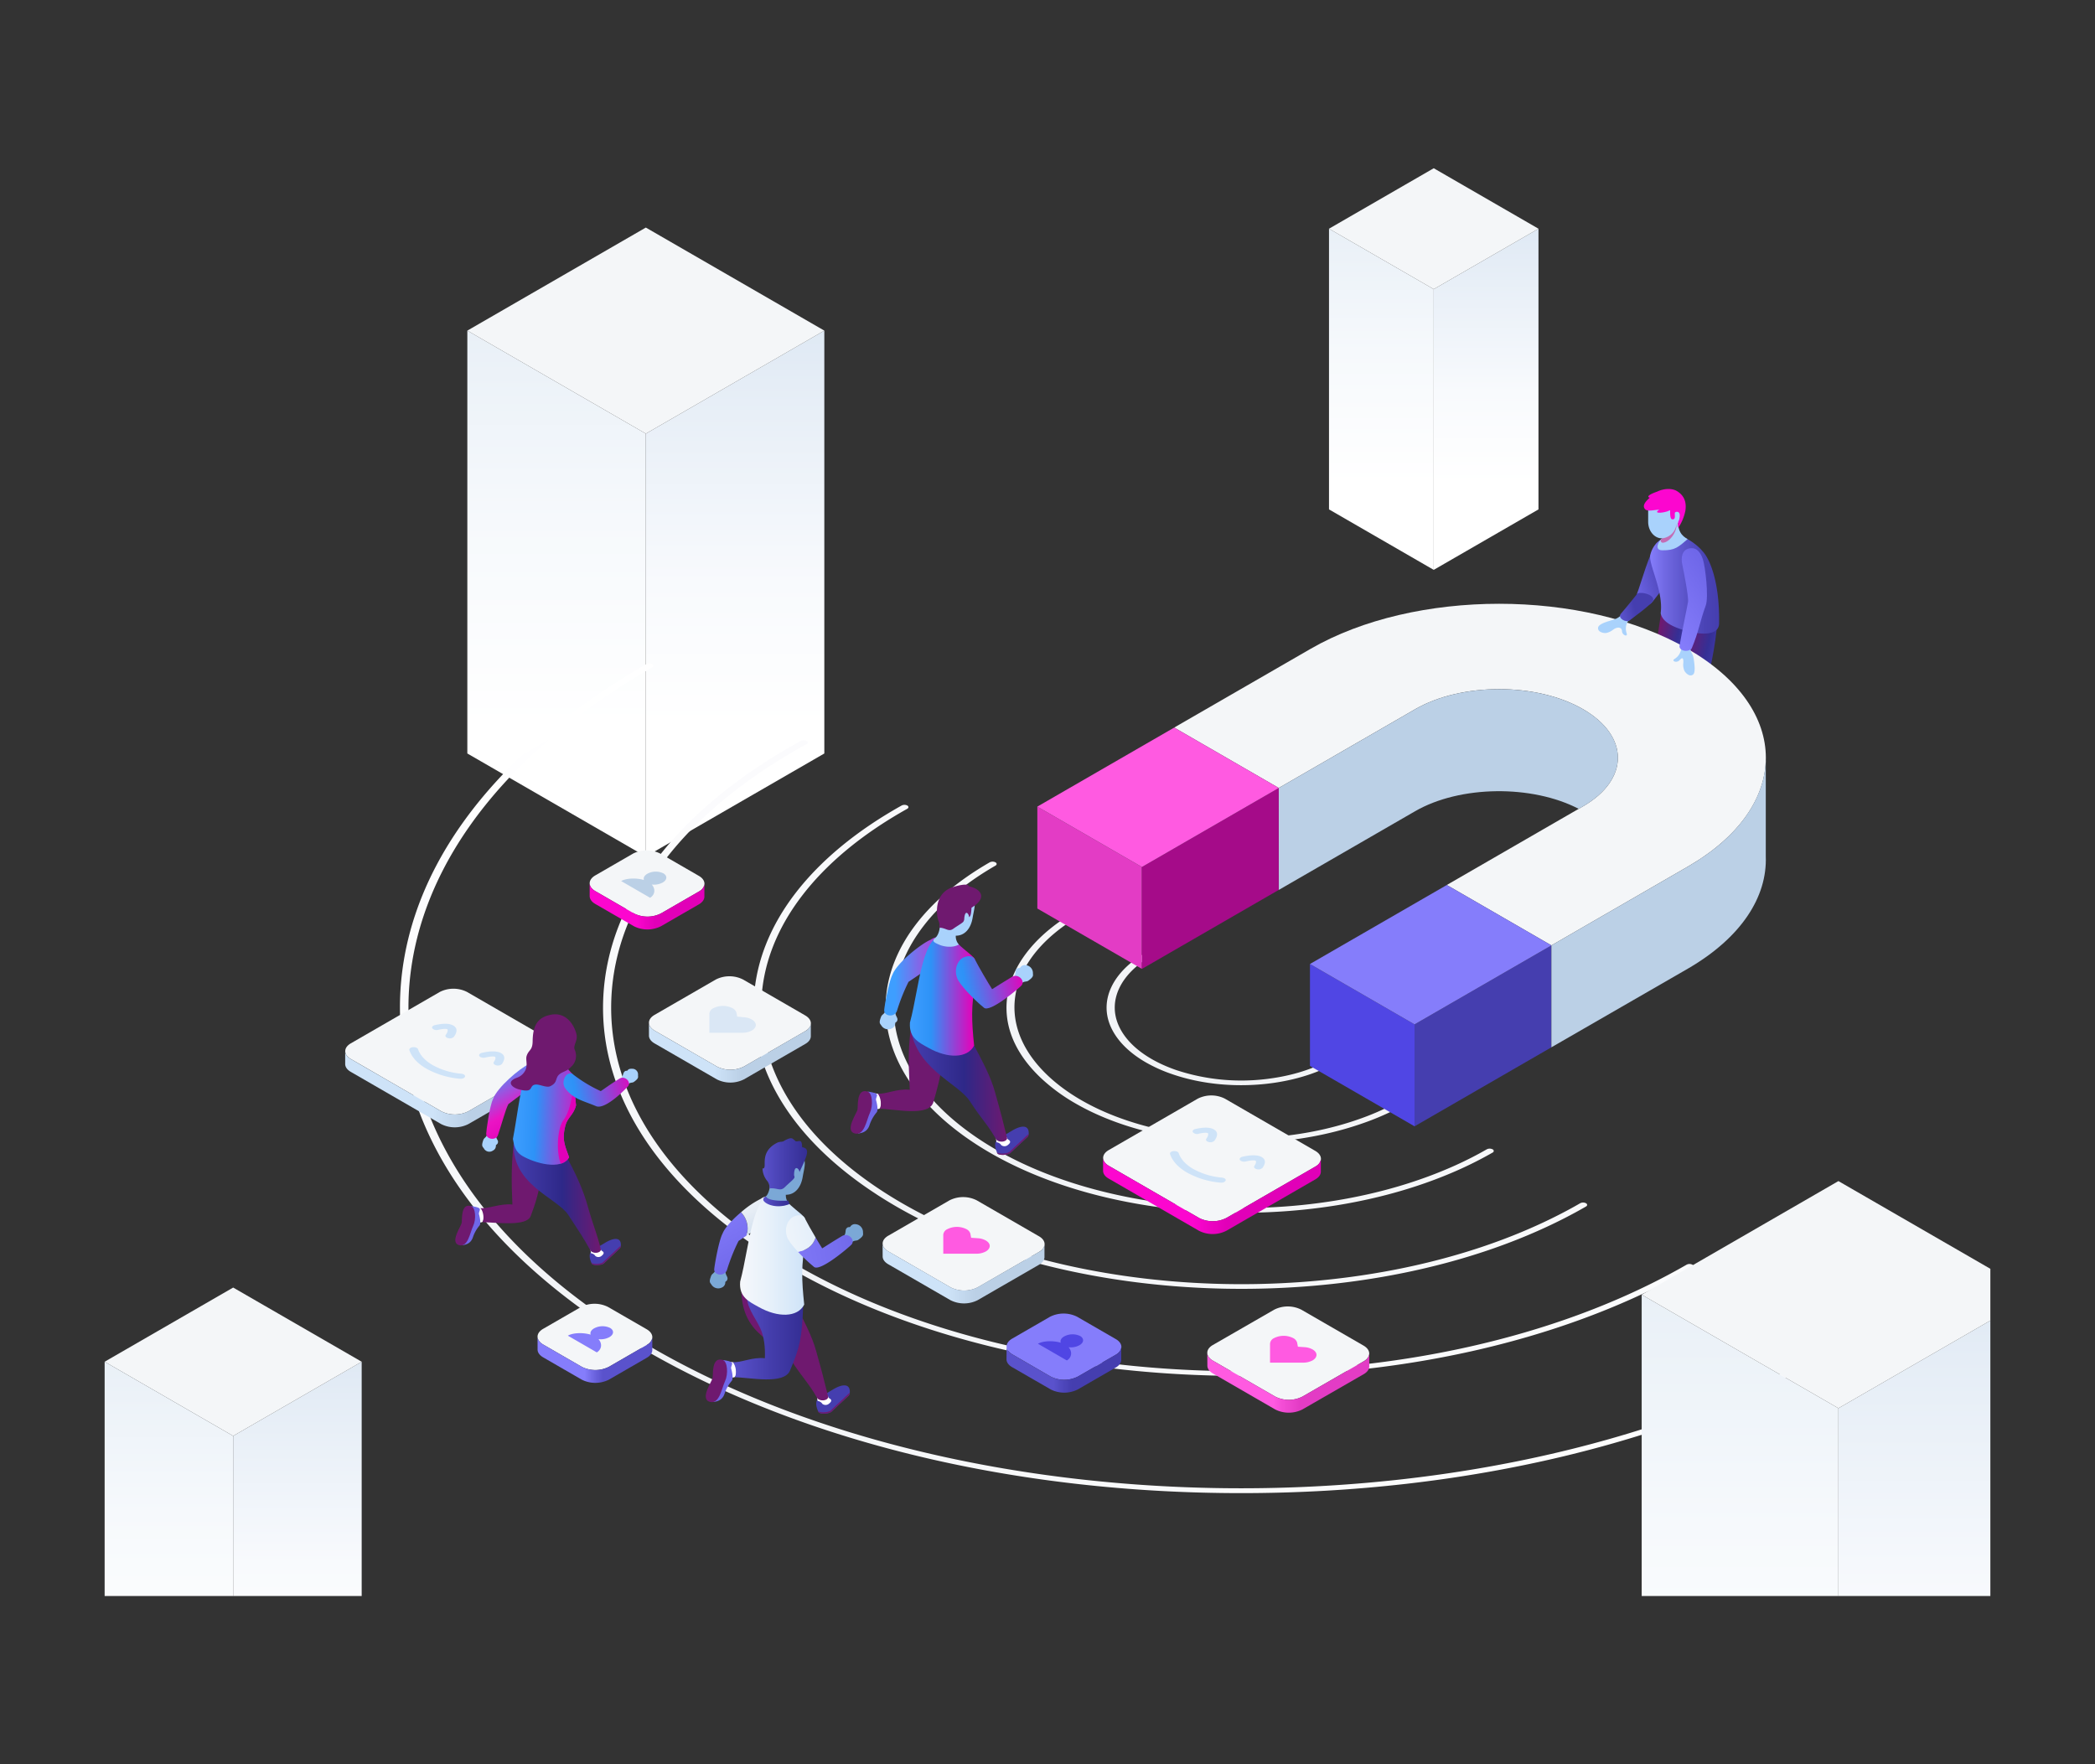 <svg xmlns="http://www.w3.org/2000/svg" xmlns:xlink="http://www.w3.org/1999/xlink" viewBox="0 0 950 800" id="AttractCustomer"><rect x="0" y="0" width="950" height="800" fill="#333333" stroke="none"/><defs><linearGradient id="a" x1="333.33" x2="333.33" y1="388.4" y2="149.92" gradientUnits="userSpaceOnUse"><stop offset=".25" stop-color="#ffffff" class="stopColorffffff svgShape"></stop><stop offset=".52" stop-color="#f8fafd" class="stopColorf8f9fd svgShape"></stop><stop offset=".9" stop-color="#e5edf6" class="stopColore5e9f6 svgShape"></stop><stop offset="1" stop-color="#dfe9f4" class="stopColordfe4f4 svgShape"></stop></linearGradient><linearGradient id="b" x1="252.39" x2="252.39" y1="388.4" y2="149.92" gradientUnits="userSpaceOnUse"><stop offset=".25" stop-color="#ffffff" class="stopColorffffff svgShape"></stop><stop offset=".64" stop-color="#f6f9fc" class="stopColorf6f7fc svgShape"></stop><stop offset="1" stop-color="#e9f0f7" class="stopColore9edf7 svgShape"></stop></linearGradient><linearGradient id="n" x1="673.89" x2="673.89" y1="258.41" y2="103.71" xlink:href="#a"></linearGradient><linearGradient id="o" x1="626.4" x2="626.4" y1="258.41" y2="103.71" xlink:href="#b"></linearGradient><linearGradient id="c" x1="1556.43" x2="1543.45" y1="346.75" y2="338.28" gradientTransform="matrix(-1 0 0 1 2315.78 0)" gradientUnits="userSpaceOnUse"><stop offset="0" stop-color="#342e94" class="stopColor362e94 svgShape"></stop><stop offset=".4" stop-color="#4a43b3" class="stopColor4943b3 svgShape"></stop><stop offset="1" stop-color="#6f67e9" class="stopColor6b67e9 svgShape"></stop></linearGradient><linearGradient id="d" x1="-537.2" x2="-519.76" y1="303.99" y2="308.1" gradientTransform="translate(1297.74)" gradientUnits="userSpaceOnUse"><stop offset="0" stop-color="#6f196f" class="stopColor20196f svgShape"></stop><stop offset=".61" stop-color="#352f95" class="stopColor342f95 svgShape"></stop><stop offset="1" stop-color="#453eaf" class="stopColor423eaf svgShape"></stop></linearGradient><linearGradient id="p" x1="1570.79" x2="1557.82" y1="338.83" y2="330.36" xlink:href="#c"></linearGradient><linearGradient id="q" x1="-548.5" x2="-534.49" y1="298.74" y2="302.04" xlink:href="#d"></linearGradient><linearGradient id="e" x1="750.45" x2="768.16" y1="218.9" y2="218.9" gradientTransform="rotate(-14 933.703 286.713)" gradientUnits="userSpaceOnUse"><stop offset="0" stop-color="#6f67e9" class="stopColor6b67e9 svgShape"></stop><stop offset=".64" stop-color="#564ec5" class="stopColor524ec5 svgShape"></stop><stop offset="1" stop-color="#453eaf" class="stopColor423eaf svgShape"></stop></linearGradient><linearGradient id="r" x1="-518.18" x2="-549.49" y1="264.97" y2="264.97" gradientTransform="translate(1297.74)" gradientUnits="userSpaceOnUse"><stop offset="0" stop-color="#453eaf" class="stopColor423eaf svgShape"></stop><stop offset=".2" stop-color="#4a43b5" class="stopColor4743b5 svgShape"></stop><stop offset=".47" stop-color="#5952c7" class="stopColor5552c7 svgShape"></stop><stop offset=".79" stop-color="#7169e3" class="stopColor6d69e3 svgShape"></stop><stop offset="1" stop-color="#857dfb" class="stopColor807dfb svgShape"></stop></linearGradient><linearGradient id="s" x1="-395.13" x2="227.8" y1="764.6" y2="764.6" gradientTransform="matrix(.87 .5 -1 .58 1268.08 133.28)" gradientUnits="userSpaceOnUse"><stop offset="0" stop-color="#ffffff" class="stopColorffffff svgShape"></stop><stop offset=".05" stop-color="#fdfdfe" class="stopColorfdfdfe svgShape"></stop><stop offset=".5" stop-color="#f1f3f6" class="stopColorf1f1f6 svgShape"></stop><stop offset="1" stop-color="#ffffff" class="stopColorffffff svgShape"></stop></linearGradient><linearGradient id="l" x1="955.23" x2="1004.62" y1="294.32" y2="208.77" gradientTransform="rotate(-120 662.893 596.172)" gradientUnits="userSpaceOnUse"><stop offset=".43" stop-color="#bbd0e6" class="stopColorbbc0e6 svgShape"></stop><stop offset=".59" stop-color="#cde2f7" class="stopColorcdd2f7 svgShape"></stop><stop offset=".59" stop-color="#cee3f8" class="stopColorced3f8 svgShape"></stop></linearGradient><linearGradient id="t" x1="1545.08" x2="1534.45" y1="534.68" y2="507.09" gradientTransform="scale(-1 1) rotate(-36 -7.332 3929.8)" gradientUnits="userSpaceOnUse"><stop offset="0" stop-color="#857dfb" class="stopColor807dfb svgShape"></stop><stop offset="1" stop-color="#6f67e9" class="stopColor6b67e9 svgShape"></stop></linearGradient><linearGradient id="u" x1="734.61" x2="749.68" y1="275.26" y2="275.26" xlink:href="#e"></linearGradient><linearGradient id="v" x1="983.56" x2="963.18" y1="529.28" y2="491.37" gradientTransform="scale(-1 1) rotate(-61.9 216.59 1644.527)" gradientUnits="userSpaceOnUse"><stop offset="0" stop-color="#3e9eff" class="stopColorffd03e svgShape"></stop><stop offset=".63" stop-color="#eb14c4" class="stopColoreba514 svgShape"></stop><stop offset="1" stop-color="#e100b8" class="stopColore19100 svgShape"></stop></linearGradient><linearGradient id="g" x1="1351.61" x2="1368.8" y1="478.53" y2="478.53" gradientTransform="matrix(-.9 .43 .43 .9 1476.89 -503.99)" gradientUnits="userSpaceOnUse"><stop offset="0" stop-color="#453eaf" class="stopColor423eaf svgShape"></stop><stop offset="1" stop-color="#453eaf" class="stopColor423eaf svgShape"></stop></linearGradient><linearGradient id="h" x1="412.63" x2="456.75" y1="490.67" y2="490.67" gradientUnits="userSpaceOnUse"><stop offset="0" stop-color="#453eaf" class="stopColor423eaf svgShape"></stop><stop offset=".56" stop-color="#2e2888" class="stopColor2d2888 svgShape"></stop><stop offset="1" stop-color="#6f196f" class="stopColor20196f svgShape"></stop></linearGradient><linearGradient id="f" x1="1436.54" x2="1466.4" y1="451.27" y2="451.27" gradientTransform="matrix(-1 0 0 1 1878.99 0)" gradientUnits="userSpaceOnUse"><stop offset="0" stop-color="#e100b8" class="stopColore19100 svgShape"></stop><stop offset=".05" stop-color="#e304ba" class="stopColore39504 svgShape"></stop><stop offset=".68" stop-color="#2e92f7" class="stopColorf7c02e svgShape"></stop><stop offset="1" stop-color="#3e9eff" class="stopColorffd03e svgShape"></stop></linearGradient><linearGradient id="w" x1="719.37" x2="761.56" y1="447.01" y2="447.01" gradientTransform="matrix(-.98 .18 .18 .98 1090.1 -127.49)" xlink:href="#f"></linearGradient><linearGradient id="x" x1="1015.49" x2="1046.56" y1="691.24" y2="691.24" gradientTransform="matrix(-.5 -.86 -.86 .5 1347.22 1036.91)" gradientUnits="userSpaceOnUse"><stop offset="0" stop-color="#e100b8" class="stopColore19100 svgShape"></stop><stop offset=".37" stop-color="#eb14c4" class="stopColoreba514 svgShape"></stop><stop offset="1" stop-color="#3e9eff" class="stopColorffd03e svgShape"></stop></linearGradient><linearGradient id="y" x1="1540.23" x2="1556.21" y1="443.92" y2="443.92" xlink:href="#g"></linearGradient><linearGradient id="z" x1="232.91" x2="272.51" y1="542.52" y2="542.52" xlink:href="#h"></linearGradient><linearGradient id="A" x1="675.56" x2="718.84" y1="511.39" y2="511.39" gradientTransform="rotate(2.11 695.817 -11506.066)" gradientUnits="userSpaceOnUse"><stop offset="0" stop-color="#3e9eff" class="stopColorffd03e svgShape"></stop><stop offset=".23" stop-color="#2d92f7" class="stopColorf7be2d svgShape"></stop><stop offset=".73" stop-color="#e70cbf" class="stopColore79d0c svgShape"></stop><stop offset="1" stop-color="#e100b8" class="stopColore19100 svgShape"></stop></linearGradient><linearGradient id="B" x1="899.23" x2="941.62" y1="452.01" y2="452.01" gradientTransform="scale(-1 1) rotate(11 114.112 -5699.591)" xlink:href="#f"></linearGradient><linearGradient id="j" x1="899.26" x2="931.33" y1="648.51" y2="648.51" gradientTransform="scale(-1 1) rotate(-61.9 216.59 1644.527)" gradientUnits="userSpaceOnUse"><stop offset="0" stop-color="#6f67e9" class="stopColor6b67e9 svgShape"></stop><stop offset=".22" stop-color="#756dee" class="stopColor706dee svgShape"></stop><stop offset="1" stop-color="#857dfb" class="stopColor807dfb svgShape"></stop></linearGradient><linearGradient id="C" x1="899.26" x2="931.33" y1="630.39" y2="630.39" gradientTransform="scale(-1 1) rotate(-61.9 216.59 1644.527)" gradientUnits="userSpaceOnUse"><stop offset="0" stop-color="#bbd0e6" class="stopColorbbc0e6 svgShape"></stop><stop offset=".66" stop-color="#e6edf5" class="stopColore6e7f5 svgShape"></stop><stop offset="1" stop-color="#f6f8fb" class="stopColorf6f6fb svgShape"></stop></linearGradient><linearGradient id="D" x1="1475.62" x2="1492.81" y1="549.01" y2="549.01" xlink:href="#g"></linearGradient><linearGradient id="i" x1="332.2" x2="364.23" y1="605.58" y2="605.58" gradientUnits="userSpaceOnUse"><stop offset="0" stop-color="#5a52cc" class="stopColor5652cc svgShape"></stop><stop offset=".51" stop-color="#453ead" class="stopColor443ead svgShape"></stop><stop offset="1" stop-color="#342e94" class="stopColor362e94 svgShape"></stop></linearGradient><linearGradient id="k" x1="1513.59" x2="1543.46" y1="568.74" y2="568.74" gradientTransform="matrix(-1 0 0 1 1878.99 0)" gradientUnits="userSpaceOnUse"><stop offset="0" stop-color="#cee3f8" class="stopColorced3f8 svgShape"></stop><stop offset=".53" stop-color="#e6f0fa" class="stopColore6e8fa svgShape"></stop><stop offset="1" stop-color="#f6f8fb" class="stopColorf6f6fb svgShape"></stop></linearGradient><linearGradient id="E" x1="346.09" x2="357.95" y1="544.74" y2="544.74" xlink:href="#i"></linearGradient><linearGradient id="F" x1="345.75" x2="365.97" y1="527.72" y2="527.72" xlink:href="#i"></linearGradient><linearGradient id="G" x1="816.33" x2="858.53" y1="554.36" y2="554.36" gradientTransform="matrix(-.98 .18 .18 .98 1090.1 -127.49)" xlink:href="#j"></linearGradient><linearGradient id="H" x1="816.33" x2="858.53" y1="544.37" y2="544.37" gradientTransform="matrix(-.98 .18 .18 .98 1090.1 -127.49)" xlink:href="#k"></linearGradient><linearGradient id="I" x1="868.1" x2="868.1" y1="877.66" y2="587.08" xlink:href="#a"></linearGradient><linearGradient id="J" x1="789.05" x2="789.05" y1="877.66" y2="587.08" xlink:href="#b"></linearGradient><linearGradient id="K" x1="134.87" x2="134.87" y1="807.32" y2="617.49" xlink:href="#a"></linearGradient><linearGradient id="L" x1="76.59" x2="76.59" y1="807.32" y2="617.49" xlink:href="#b"></linearGradient><linearGradient id="m" x1="741.47" x2="790.86" y1="567.76" y2="482.21" gradientTransform="rotate(-120 662.893 596.172)" gradientUnits="userSpaceOnUse"><stop offset=".43" stop-color="#e100b8" class="stopColore19100 svgShape"></stop><stop offset=".51" stop-color="#ed03c2" class="stopColoreda303 svgShape"></stop><stop offset=".59" stop-color="#fc06cf" class="stopColorfcba06 svgShape"></stop></linearGradient><linearGradient id="M" x1="657.16" x2="693.87" y1="544.4" y2="480.82" gradientTransform="rotate(-120 662.893 596.172)" gradientUnits="userSpaceOnUse"><stop offset=".43" stop-color="#e33cc5" class="stopColore33c5c svgShape"></stop><stop offset=".54" stop-color="#f44ed6" class="stopColorf44e69 svgShape"></stop><stop offset=".59" stop-color="#ff5ae1" class="stopColorff5a72 svgShape"></stop></linearGradient><linearGradient id="N" x1="773.69" x2="810.4" y1="441.66" y2="378.07" xlink:href="#l"></linearGradient><linearGradient id="O" x1="913.41" x2="950.12" y1="399.95" y2="336.37" xlink:href="#l"></linearGradient><linearGradient id="P" x1="718.58" x2="744.6" y1="449.99" y2="404.93" gradientTransform="rotate(-120 662.893 596.172)" gradientUnits="userSpaceOnUse"><stop offset=".43" stop-color="#453eaf" class="stopColor423eaf svgShape"></stop><stop offset=".54" stop-color="#524bc1" class="stopColor4f4bc1 svgShape"></stop><stop offset=".59" stop-color="#5a52cc" class="stopColor5652cc svgShape"></stop></linearGradient><linearGradient id="Q" x1="994.99" x2="1021.01" y1="391.32" y2="346.26" xlink:href="#m"></linearGradient><linearGradient id="R" x1="828.75" x2="854.77" y1="268.05" y2="222.99" gradientTransform="rotate(-120 662.893 596.172)" gradientUnits="userSpaceOnUse"><stop offset=".43" stop-color="#5a52cc" class="stopColor5652cc svgShape"></stop><stop offset=".5" stop-color="#6b63de" class="stopColor6663de svgShape"></stop><stop offset=".59" stop-color="#857dfb" class="stopColor807dfb svgShape"></stop></linearGradient></defs><g style="isolation:isolate" fill="#010001" class="color000000 svgShape"><polygon fill="url(#a)" points="292.86 388.4 373.8 341.67 373.8 149.92 292.86 196.65 292.86 388.4"></polygon><polygon fill="url(#b)" points="292.86 388.4 211.92 341.67 211.92 149.92 292.86 196.65 292.86 388.4"></polygon><polygon fill="#f4f6f8" points="292.86 196.65 211.92 149.92 292.86 103.19 373.8 149.92 292.86 196.65" class="colorf1f3f9 svgShape"></polygon><g style="mix-blend-mode:multiply" fill="#010001" class="color000000 svgShape"><polygon fill="url(#n)" points="650.14 258.41 697.64 230.99 697.64 103.71 650.14 131.13 650.14 258.41"></polygon><polygon fill="url(#o)" points="650.14 258.41 602.65 230.99 602.65 103.71 650.14 131.13 650.14 258.41"></polygon><polygon fill="#f4f6f8" points="650.14 131.13 602.65 103.71 650.14 76.29 697.64 103.71 650.14 131.13" class="colorf1f3f9 svgShape"></polygon></g><path fill="url(#c)" d="M769.92,338c2,.32,2.57,3.53,1.58,5.55a7.79,7.79,0,0,1-2.18,1.34s-6.3,2.58-7.71,2.7-4.56-.42-4.82-2.83c.24-1.48,1.48-1.89,3-2.79,2-1.18,3.68-2.89,5.29-3.68C766.4,337.62,769.92,338,769.92,338Z"></path><path fill="#6f196f" d="M761.65,346.91c1.46-.11,7.93-2.77,7.93-2.77a8.29,8.29,0,0,0,2.18-1.32,5.3,5.3,0,0,1-.26.7,7.79,7.79,0,0,1-2.18,1.34s-6.3,2.58-7.71,2.7-4.56-.42-4.82-2.83c0-.05,0-.1,0-.15C757.5,346.57,760.32,347,761.65,346.91Z" class="color20196f svgShape"></path><path fill="#ffffff" d="M765.64,335.84a33.88,33.88,0,0,1,4.25,1.58,1.84,1.84,0,0,0,.16.93l.08.14c.59.58,1.22,1.6-.6,2.17-3.55,1.12-6.57-1.26-5.17-2.06C765.29,338.07,765.51,336.59,765.64,335.84Z" class="colorffffff svgShape"></path><path fill="#453eaf" d="M763.76,339.08c.26-.35.87-1.29,2-.52a2.59,2.59,0,0,1,1.26,2.59c-.13.8-2.45.19-2.55.08C762.72,339.44,763.76,339.08,763.76,339.08Z" class="color423eaf svgShape"></path><path fill="url(#d)" d="M764.85,276.37c0,10.89-.11,19.38-.11,28.89,0,10.88-.83,24.36-.72,33.48,1.75,2.17,6.19,1.62,7.13-.05,1.16-8.28,3.73-20.88,3.1-29.91,2.75-11.9,5.41-25.9,4.28-35.24C775.9,274.37,767.49,275.53,764.85,276.37Z"></path><path fill="url(#p)" d="M755.56,330.05c2,.33,2.57,3.53,1.57,5.55a7.79,7.79,0,0,1-2.18,1.34s-6.29,2.59-7.71,2.7-4.56-.42-4.81-2.83c.24-1.48,1.48-1.89,3-2.79,2-1.18,3.68-2.89,5.28-3.68C752,329.7,755.56,330.05,755.56,330.05Z"></path><path fill="#6f196f" d="M747.29,339c1.45-.11,7.93-2.77,7.93-2.77a8.29,8.29,0,0,0,2.18-1.32,4.22,4.22,0,0,1-.27.7,7.79,7.79,0,0,1-2.18,1.34s-6.29,2.59-7.71,2.7-4.56-.42-4.81-2.83a.8.8,0,0,0,0-.15C743.13,338.65,746,339.1,747.29,339Z" class="color20196f svgShape"></path><path fill="#ffffff" d="M751.27,327.92a34.15,34.15,0,0,1,4.26,1.58,1.84,1.84,0,0,0,.16.93l.07.14c.6.58,1.23,1.6-.6,2.18-3.54,1.11-6.56-1.27-5.17-2.07C750.93,330.15,751.15,328.67,751.27,327.92Z" class="colorffffff svgShape"></path><path fill="#453eaf" d="M749.39,331.16c.27-.35.88-1.29,2-.51a2.56,2.56,0,0,1,1.25,2.58c-.13.8-2.44.19-2.55.09C748.18,331.58,749.39,331.16,749.39,331.16Z" class="color423eaf svgShape"></path><path fill="url(#q)" d="M754.21,270.15c-1,10.89-3.2,18.33-3.2,27.84,0,10.88-1.47,23.71-1.35,32.83,1.75,2.17,6.19,1.62,7.13-.05,1.15-8.28,4.37-20.23,3.73-29.26,2.75-11.91,6.37-20.72,7.37-31.12C765.26,271.23,756.85,269.31,754.21,270.15Z"></path><path fill="url(#e)" d="M751.63,245.85c-3.27,3.06-8.08,20.46-9.18,23s3.62,8.22,7,3.91c2.57-3.28,6.58-8,7.18-12.4C758,250.12,751.63,245.85,751.63,245.85Z"></path><path fill="url(#r)" d="M771.94,249.85c-2.3-2.88-8-6.9-11.67-7.18a11.51,11.51,0,0,0-11.95,9.1c-.79,4.2,6.09,16.34,4.73,26.3.71,3.48,4.35,5.62,9.07,7.21,8.63,2.91,17.32,3.16,17.42-2.53C779.87,263.9,775.27,253.18,771.94,249.85Z"></path><path fill="#a9d2fc" d="M761.07,234.3c.23-2-6.83,2.12-6.55,4.82.23,2.19.87,4.13-1.35,5.5-.77.61-3.38,4.88.64,4.92,5.76.07,7.3-1.51,11.46-5.08C762.79,243.06,760.32,240.93,761.07,234.3Z" class="colorfcd1a9 svgShape"></path><path fill="#a9d2fc" d="M762.73,233.09l-2.87-4H747.38v7.51c0,4.16,2.79,7.52,6.24,7.52a6.82,6.82,0,0,0,6.61-6.75l1.52-.52Z" class="colorfcd1a9 svgShape"></path><path fill="#c46cb4" d="M753.91,246.1c3,0,6.67-4.79,6.32-8.76a7.2,7.2,0,0,1-6.36,6.74,6.58,6.58,0,0,1-.7.54,2.06,2.06,0,0,0-.21.21C753,245.43,753.37,246.1,753.91,246.1Z" class="colorc4906c svgShape"></path><path fill="#fc06cf" d="M748.1,225.67c-1.14-.2-1.24-1.15,3.39-2.75,2.69-1.32,6.5-1.73,9-.2,3.34,2.07,4.35,5.11,3.75,8.93a21.45,21.45,0,0,1-3.05,7.45c-.37.37-.42-1.39-.12-2.69a2.58,2.58,0,0,0,.44-1.12c.88-3.88-1.49-3.3-1.82-3-.73.3.69,3.51-1.46,3.19-1-.15-.9-3-.89-4.07a4.64,4.64,0,0,0-.47.12c-1.77,1-7.79,1.7-4.45-.39-2.33,0-5.5,1.07-6.57-.4C744.55,229,746.58,227.09,748.1,225.67Z" class="colorfcba06 svgShape"></path><path fill="url(#s)" d="M503.63,465.47c2.73,6.24,8.24,11.81,15.93,16.25a68.09,68.09,0,0,0,12,5.38c14,4.82,30.42,6.21,46.23,3.91,11.86-1.73,22.42-5.42,30.54-10.66.67-.44.59-1.1-.15-1.5a2.87,2.87,0,0,0-2.59.08c-7.63,4.93-17.55,8.39-28.7,10a94.13,94.13,0,0,1-43.44-3.67c-13.17-4.54-22.48-11.76-26.23-20.33-4.91-11.24.85-23.32,15.05-31.54.72-.41.72-1.08,0-1.5h0a2.9,2.9,0,0,0-2.6,0C504.54,440.65,498.4,453.51,503.63,465.47ZM472.19,489a83.67,83.67,0,0,0,15.52,11.37c13.73,7.93,31,13.54,50.4,16.21,27.64,3.81,56.19,1.18,80.4-7.41a118.28,118.28,0,0,0,19.54-8.89c.72-.41.72-1.08,0-1.5h0a2.9,2.9,0,0,0-2.6,0,114,114,0,0,1-18.86,8.58c-23.37,8.3-50.94,10.84-77.62,7.16s-49.29-13.14-63.65-26.63c-25-23.5-18.91-53.51,14.86-73a.79.79,0,0,0,0-1.5h0a2.9,2.9,0,0,0-2.6,0c-16.64,9.59-27.42,22.34-30.34,35.89C454.23,463.25,459.4,477,472.19,489Zm-36.06,25.39a141.88,141.88,0,0,0,12.91,8.4c25.43,14.68,58.42,24,94.67,26.46,42.75,3,84.93-3.89,118.77-19.26,5-2.28,9.83-4.74,14.32-7.33a.79.79,0,0,0,0-1.5h0a2.88,2.88,0,0,0-2.59,0c-4.39,2.53-9.1,4.94-14,7.16-33.07,15-74.29,21.71-116.06,18.83S465,532.16,439,513.07c-49.36-36.22-44-88.05,12.4-120.54.72-.42.72-1.09,0-1.5h0a2.9,2.9,0,0,0-2.6,0C391.08,424.28,385.62,477.31,436.13,514.38Zm-38.69,27.18q4.46,2.9,9.13,5.6c82,47.33,215.15,50.16,303,5.16,3.29-1.69,6.52-3.44,9.6-5.22.72-.41.72-1.08,0-1.5h0a2.9,2.9,0,0,0-2.6,0c-3,1.75-6.2,3.47-9.44,5.13-89.67,45.94-227.34,41.2-306.93-10.58-77.45-50.38-72.53-126.55,11.18-173.39.73-.41.75-1.08.05-1.5h0a2.86,2.86,0,0,0-2.58,0c-40.94,22.91-64.72,53.68-66.94,86.65S359.38,516.8,397.44,541.56Zm-44.05,30.55q2.44,1.49,4.95,2.93c52.79,30.48,122.67,47.77,197.57,48.81,77.27,1.06,150.63-15.31,206.57-46.1,1.67-.92,3.31-1.85,4.94-2.78.72-.42.72-1.09,0-1.5h0a2.84,2.84,0,0,0-2.6,0c-1.6.92-3.23,1.84-4.88,2.74-55.23,30.4-127.66,46.57-203.94,45.52s-147.33-19.18-199.95-51.08S275.4,496.94,277.22,452.9s33.24-85,88.47-115.44c.73-.41.76-1.08.06-1.5a3,3,0,0,0-2.6,0c-55.94,30.79-87.76,72.32-89.61,116.93S300.05,539.81,353.39,572.11Zm479.15,39a2.84,2.84,0,0,0-2.6,0c-147.29,85-387,85-534.26,0s-147.29-223.41,0-308.45c.72-.42.72-1.09,0-1.5a2.84,2.84,0,0,0-2.6,0c-72,41.6-111.72,96.9-111.72,155.73S221,571,293.09,612.56s167.83,64.51,269.72,64.51,197.69-22.91,269.73-64.5C833.26,612.15,833.26,611.48,832.54,611.07Z"></path><path fill="#f4f6f8" d="M212.41,503.91a13.7,13.7,0,0,1-12.32,0l-41-23.69c-3.38-2-3.38-5.15,0-7.11l40.36-23.31a13.7,13.7,0,0,1,12.32,0l41,23.69c3.39,2,3.39,5.15,0,7.11Z" class="colorf6f6fb svgShape"></path><path fill="url(#l)" d="M156.53,482.35h0c-.06,1.34.77,2.68,2.53,3.69l41,23.69a13.64,13.64,0,0,0,12.32,0l40.36-23.31c1.78-1,2.61-2.38,2.53-3.73v-5.47a4.4,4.4,0,0,1-2.52,3.38l-40.37,23.31a13.7,13.7,0,0,1-12.32,0l-41-23.69c-1.67-1-2.51-2.24-2.53-3.51Z"></path><path fill="#f4f6f8" d="M594.27,294.24c47.23-27.27,123.81-27.27,171.05,0s47.23,71.48,0,98.75l-61.82,35.7L656.07,401.3l61.82-35.69c21-12.15,21-31.84,0-44s-55.16-12.15-76.2,0l-61.82,35.69-47.42-27.38Z" class="colorf6f6fb svgShape"></path><polygon fill="#5046e4" points="594.02 483.35 641.44 510.74 641.44 464.51 594.02 437.13 594.02 483.35" class="color5652cc svgShape"></polygon><polygon fill="#e33cc5" points="470.39 411.98 517.82 439.36 517.82 393.14 470.39 365.76 470.39 411.98" class="colore33c5c svgShape"></polygon><polygon fill="#a50b89" points="517.82 439.36 579.87 403.53 579.87 357.31 517.82 393.14 517.82 439.36" class="colorbc3153 svgShape"></polygon><polygon fill="#453eaf" points="641.44 510.74 703.5 474.91 703.5 428.69 641.44 464.51 641.44 510.74" class="color423eaf svgShape"></polygon><polygon fill="#857dfb" points="641.44 464.51 594.02 437.13 656.07 401.31 703.5 428.69 641.44 464.51" class="color807dfb svgShape"></polygon><polygon fill="#ff5ae1" points="579.87 357.31 517.82 393.14 470.39 365.76 532.45 329.93 579.87 357.31" class="colorff5a72 svgShape"></polygon><path fill="#bbd0e6" d="M703.5 428.69L765.32 393c23.27-13.43 35-31 35.39-48.6v43.86l0 0c.71 18.39-11.06 36.91-35.36 51L703.5 474.91zM579.87 357.31l61.82-35.69c21-12.15 55.16-12.15 76.2 0s21 31.84 0 44l-2 1.17c-21.15-11-53.79-10.71-74.18 1.06l-61.82 35.69z" class="colorbbc0e6 svgShape"></path><path fill="#a9d2fc" d="M762.21 292.31l.15 1.94a6.4 6.4 0 01-2.93 4.49c-1.79 1 .92 2.07 2.16.64s1.94-1.26 1.7 1.52a6.81 6.81 0 00.55 3.33c.69 1.21 2.51 2.84 3.95 1.6 1.16-1 .5-5.08.35-6.31-.41-3.37-1.18-2.92-1.53-4.85a6.22 6.22 0 01-.21-2.3zM739.52 280.37l-1.35 1.4a6.41 6.41 0 00-.57 5.33c.73 1.93-2 1-2.08-.87s-2.06-2.23-4.27-.52a6.8 6.8 0 01-3.1 1.34c-1.39.07-3.74-.58-3.48-2.46.21-1.51 3.62-2.55 4.79-2.92 2.63-.84 3.67-1 5.16-2.26s1.62-1.64 1.62-1.64z" class="colorfcd1a9 svgShape"></path><path fill="url(#t)" d="M765,249c1.89-.75,5.27-1.19,7.19,4.64,1.1,3.3,2.73,17.07,1.28,21-2.83,7.72-2.94,11.25-6.39,19.5-2,1.9-5.6.88-5.5-1.18,1.35-7.76,3.54-17.87,3.88-20.06s-2.13-14.72-2.55-16.58C762,252.46,763.1,249.76,765,249Z"></path><path fill="url(#u)" d="M742.29,269.42c.92-1.67,10.37.5,6.44,4.12-3.23,3-7.16,5.73-9.74,7.78-1.53,1.22-5.67-1-4-3C738,274.86,742.29,269.42,742.29,269.42Z"></path><path fill="#a9d2fc" d="M406.14,458.39c-.47,2.16,1,2.85.81,4.06s-1,1-1,1.56a2.49,2.49,0,0,1-1.52,2.33,3.64,3.64,0,0,1-4.77-1.31c-.58-.89-1.28-1.06-.11-4,.47-1.2,1.63-1,2.19-3.4C402.09,458,406.14,458.39,406.14,458.39Z" class="colorfcd1a9 svgShape"></path><path fill="url(#v)" d="M429.22,428.11c1.83,2.21,1.58,4,.52,5-2.27,1.59-16.73,11.48-17.75,12.1a85.19,85.19,0,0,0-5.23,13.1c-1.06,3.21-5.88,2.58-5.81-.18,0-1.22,2-12.91,3.77-16.22,2.08-5.39,13.2-14.12,17.26-15.76C425.5,423.61,427.39,425.9,429.22,428.11Z"></path><path fill="#ffffff" d="M397.91,495.91a22.81,22.81,0,0,1-2.52-.29s-.42,8.77,3.49,7.07C400.18,502.12,399.66,495.91,397.91,495.91Z" class="colorffffff svgShape"></path><path fill="#6f196f" d="M412.88,467.29l16.29.32c-1.53,14.55-2.42,20.31-5.92,32.16-2,6.82-17.59,3.05-24.43,3,1.18-1.35.55-5.61-.91-6.86,3.72.41,9.1-2.43,14.62-1.75C412.09,483,411.65,478.6,412.88,467.29Z" class="color20196f svgShape"></path><path fill="#6f67e9" d="M389.1,514c2.18-.23,4.21-1,5.15-3.67a17.35,17.35,0,0,1,3.27-5.92c.69-.79.35-3.39-.24-5.47-.28-1,.82-2.15.24-2.82s-3.27-1-4.06-1.15a30.6,30.6,0,0,1-2.09,8.29Z" class="color6b67e9 svgShape"></path><path fill="#6f196f" d="M393.46,495c2.18.7,2.53,6.37,1,9.64s-2.53,10.69-7,9.29,1.14-9.25,1.4-10.82S388.31,493.29,393.46,495Z" class="color20196f svgShape"></path><path fill="url(#g)" d="M452.27,522.94c-2.77-5.75,1-6.89,1-6.89s1.2-.65,5.61-3.31c4.06-2.46,7.86-2.91,7.59,1.47a2.16,2.16,0,0,1-.48,1.31l-7.57,7.06C457.51,523.86,452.88,524.11,452.27,522.94Z"></path><path fill="#6f196f" d="M452,522.4c.08.18.14.35.23.54.61,1.17,5.24.92,6.12-.36l7.57-7.06a2.16,2.16,0,0,0,.48-1.31L458.11,522C457.25,523.25,452.75,523.51,452,522.4Z" class="color20196f svgShape"></path><path fill="#ffffff" d="M451.79,515.34a38.12,38.12,0,0,1,4.79.36,2.1,2.1,0,0,0,.44.91l.11.11c.78.41,1.61,1.12,0,2.39a2.39,2.39,0,0,1-3.1.16,2.82,2.82,0,0,0-1.12-1,2.63,2.63,0,0,0-1-.29.45.45,0,0,0,0-.08S451.35,515.39,451.79,515.34Z" class="colorffffff svgShape"></path><path fill="url(#h)" d="M440.52,471.88c-4,.58-23.93-8.78-27.89-8.2,1.36,20.85,21.52,27,27.15,35.66s7.93,10.27,11.93,17.33c1.07,1.49,4.66,1.38,5-.5-2.23-8.92-2.48-10.18-5.53-21C449.29,488.32,445.6,481.31,440.52,471.88Z"></path><path fill="url(#f)" d="M421.12,475.21c8.58,4.81,17.55,4.82,20.61-1.1-1.14-11-1.48-18.33.72-28.89-.65-5.83-1.11-6.71-.36-10.11-.26-1.14-3.77-3.57-6.33-5.91-2.76-2.52-4.63-4.91-6.05-5.21-11.73-2.39-12.63,23.19-17.08,39.69C412.09,470.79,416.9,472.84,421.12,475.21Z"></path><path fill="#a9d2fc" d="M423.63,425.74c2.54-1.84,2.69-5.81,2.71-8.35a12.33,12.33,0,0,1-.08-4.38c.88-5.5,5.15-9.69,9.4-8.71,8.55,2,6.28,6.29,5.4,11.79-.82,5.1-3.69,8.23-7.65,8.21a5.75,5.75,0,0,0,1.37,4c-2.86,1.71-7,.9-8.69.16S422.43,427,423.63,425.74Z" class="colorfcd1a9 svgShape"></path><path fill="#6f196f" d="M439.37,401.91c-.15-.71-1.42-1.28-6.09,0l-1.2.35c-8.67,2.84-7.54,12.63-6.52,15.3a5.18,5.18,0,0,1,.37,3.08c3.29.17,4.16,2.11,6.42.46,1.63-1.17,4-2.51,4.46-3.12a2.49,2.49,0,0,0,.45-1.56c.44-4.61,2.31-1.59,2.14-.55.91-.34,1-2.2,1.15-4.26h0C448.11,407,444.65,403,439.37,401.91Z" class="color20196f svgShape"></path><path fill="#a9d2fc" d="M459.42,443.32c1.55-1.55.71-2.9,1.5-3.81s1.34-.28,1.7-.74a2.47,2.47,0,0,1,2.52-1.12,3.59,3.59,0,0,1,3.25,3.64c0,1,.49,1.57-2.05,3.39-1,.74-1.86-.08-3.64,1.64C462.59,445.78,459.42,443.32,459.42,443.32Z" class="colorfcd1a9 svgShape"></path><path fill="url(#w)" d="M437.15,434.07c2.67-1.07,4.26-.29,4.94,1,1.59,3.18,6.18,11,7.8,13.49,2-1.23,3.9-2.53,9-5.59,2.9-1.74,6.15,1.87,4.29,3.93-.81.9-14.46,12.68-17.07,10-4.48-3.63-11.42-10.8-12.2-13.7C432.55,439.08,434.48,435.13,437.15,434.07Z"></path><path fill="#a9d2fc" d="M225.08,514.48c-.37,2.11.88,2.28.74,3.44s-.9,1-.95,1.54a2.4,2.4,0,0,1-1.38,2.3,2.8,2.8,0,0,1-4.07-1c-.58-.83-1.26-1-.24-3.85.42-1.17,1.53-1,2-3.34C221.57,514,225.08,514.48,225.08,514.48Z" class="colorfcd1a9 svgShape"></path><path fill="url(#x)" d="M246.11,483.64c1.84,2.07,1.66,3.69.68,4.74-2.14,1.6-15.3,11.66-16.26,12.29-1.37,2.62-2.89,8.7-4.75,14.12-.84,2.45-5.28,2-5.31-.67,0-1.17,1.51-12.49,3.09-15.74,1.83-5.25,12.24-14,16.09-15.74C243.13,481.08,244.27,481.57,246.11,483.64Z"></path><path fill="#ffffff" d="M217.8,547.84a20.94,20.94,0,0,1-2.34-.27s-.4,8.16,3.24,6.57C219.91,553.61,219.43,547.84,217.8,547.84Z" class="colorffffff svgShape"></path><path fill="#6f196f" d="M232.94,518.32c3.84.07,10.1,3.13,13.93,3.2-1.43,13.54-2.13,19.17-6.21,29.9-1.87,4.94-15.66,2.84-22,2.8,1.1-1.26.52-5.22-.84-6.38,3.46.38,9.4-2.27,14.53-1.63C231.92,535.86,231.8,528.83,232.94,518.32Z" class="color20196f svgShape"></path><path fill="#6f67e9" d="M209.61,564.64c2-.21,3.91-1,4.78-3.42a15.86,15.86,0,0,1,3.05-5.49c.64-.74.32-3.16-.23-5.09-.25-.91.77-2,.23-2.63s-3.05-1-3.78-1.07a28.34,28.34,0,0,1-1.95,7.71Z" class="color6b67e9 svgShape"></path><path fill="#6f196f" d="M213.66,546.94c2,.66,2.35,5.93.89,9s-2.35,9.94-6.49,8.64,1.06-8.6,1.3-10.06S208.88,545.4,213.66,546.94Z" class="color20196f svgShape"></path><path fill="url(#y)" d="M268.35,573c-2.58-5.35.89-6.41.89-6.41s1.12-.6,5.22-3.08c3.78-2.28,7.32-2.7,7.06,1.37a2,2,0,0,1-.44,1.22l-7,6.57C273.22,573.83,268.91,574.06,268.35,573Z"></path><path fill="#6f196f" d="M268.13,572.47a5.44,5.44,0,0,0,.22.5c.56,1.09,4.87.86,5.69-.33l7-6.57a2,2,0,0,0,.44-1.22l-7.74,7.24C273,573.26,268.79,573.5,268.13,572.47Z" class="color20196f svgShape"></path><path fill="#ffffff" d="M267.9,565.91a34,34,0,0,1,4.45.33,1.88,1.88,0,0,0,.41.84l.11.11c.72.38,1.49,1,0,2.22a2.22,2.22,0,0,1-2.89.14,2.55,2.55,0,0,0-1-.93,2.35,2.35,0,0,0-.93-.27.31.31,0,0,0,0-.07S267.49,566,267.9,565.91Z" class="colorffffff svgShape"></path><path fill="url(#z)" d="M257.42,525.5c-3.68.53-20.7-9.08-24.38-8.54-2,20,19.46,26,24.69,34s6.38,9.62,10.09,16.19c1,1.39,4.34,1.28,4.69-.46-2.07-8.3-3.16-9.7-6-19.74C264.71,540.56,262.14,534.26,257.42,525.5Z"></path><path fill="url(#A)" d="M255.7,482.68c-3.08-2.61-4.75-4.09-6.26-4.46-12.49-3-13.25,19.48-16.85,38.23.74,4.78,2,6.24,4.22,7.69,5.51,3.21,17.73,6.86,21.24.63-2.09-5.76-3.26-8.14-1.72-14.28,1-3.81,3.79-4.91,4.87-9.27-.08-1.05-1.28-13.29-1.53-14.16C257.34,484.85,256.73,483.56,255.7,482.68Z"></path><path fill="#e100b8" d="M261.2,501.22c-.05-.68-.58-6.07-1-10h0c-.11,1.86-1.19,12.13-4.57,16.54s-3.16,16.34-1.27,19.91a6.28,6.28,0,0,0,3.72-2.87c-2.09-5.76-3.26-8.14-1.72-14.28C257.29,506.68,260.12,505.58,261.2,501.22Z" class="colore19100 svgShape"></path><path fill="#6f196f" d="M261.41,469c-.87-3.84-4.46-10.12-11.37-8.9-6.69,1.19-8.41,5.42-8.51,12.11-.06,4.26-1.85,3.74-2.74,6.68-.53,1.78.74,4.3-.75,6.8a6.7,6.7,0,0,1-3.73,3.05c-5.08,1.91-1.9,4.49,1,5.25,7.12,1.84,4.28-1.66,7.38-2.17,1.82-.3,5.07,1.55,6.8.74,3.39-1.59,2.25-3.48,3.88-5.13s3.52-1.3,5.86-3.93A6.6,6.6,0,0,0,260.6,476C259.8,473.93,262.09,472,261.41,469Z" class="color20196f svgShape"></path><path fill="#a9d2fc" d="M281.32,489.42c1.37-1.41,1.05-2.56,1.75-3.37s1.19-.27,1.51-.68.67-.81,2.18-.73a2.58,2.58,0,0,1,2.56,2.87c0,.93.45,1.39-1.81,3.05-.91.67-1.66-.05-3.23,1.5C284.18,491.58,281.32,489.42,281.32,489.42Z" class="colorfcd1a9 svgShape"></path><path fill="url(#B)" d="M255.7,489.68c.72-2.81,2.82-3.4,4-2.62a63,63,0,0,0,12.72,7.72c1.74-1.12,3.93-2.85,8.46-5.64,2.57-1.58,5.51,1.61,3.87,3.46-.72.82-9.8,10.41-14.23,9.09-5.79-2.39-8.95-3-12.18-5.93C256.14,493.66,255.06,492.16,255.7,489.68Z"></path><path fill="#7ba8d6" d="M329.08,575.87c-.47,2.16,1,2.85.81,4.06s-1,1-1,1.56a2.47,2.47,0,0,1-1.52,2.33,3.62,3.62,0,0,1-4.76-1.31c-.58-.89-1.28-1.06-.11-4,.47-1.19,1.62-1,2.19-3.39C325,575.51,329.08,575.87,329.08,575.87Z" class="colord6a47b svgShape"></path><path fill="url(#j)" d="M336,549.72c-3.72,3.15-7.27,6.87-8.36,9.68-1.76,3.31-3.74,15-3.77,16.23-.07,2.76,4.74,3.39,5.81.18a85.19,85.19,0,0,1,5.23-13.1c.29-.18,1.66-1.11,3.54-2.38A10.41,10.41,0,0,0,336,549.72Z"></path><path fill="url(#C)" d="M352.16,545.59c-1.83-2.21-3.72-4.5-7.24-1.94a41.9,41.9,0,0,0-8.89,6.07,10.41,10.41,0,0,1,2.45,10.61c4.72-3.2,12.58-8.58,14.21-9.72C353.74,549.56,354,547.8,352.16,545.59Z"></path><path fill="url(#D)" d="M371.14,640.26c-2.77-5.75,1-6.89,1-6.89s1.21-.65,5.62-3.32c4.06-2.45,7.86-2.9,7.59,1.48a2.16,2.16,0,0,1-.48,1.31l-7.57,7.06C376.38,641.18,371.74,641.43,371.14,640.26Z"></path><path fill="#6f196f" d="M370.91,639.72c.08.18.14.35.23.54.6,1.17,5.24.92,6.12-.36l7.57-7.06a2.16,2.16,0,0,0,.48-1.31L377,639.31C376.12,640.57,371.62,640.83,370.91,639.72Z" class="color20196f svgShape"></path><path fill="#ffffff" d="M370.65,632.66a38.15,38.15,0,0,1,4.8.36,2,2,0,0,0,.44.91l.11.11c.78.41,1.61,1.12,0,2.39a2.37,2.37,0,0,1-3.1.15,2.8,2.8,0,0,0-1.12-1,2.68,2.68,0,0,0-1-.29.45.45,0,0,0,0-.08S370.22,632.71,370.65,632.66Z" class="colorffffff svgShape"></path><path fill="#6f196f" d="M359.39,589.2c-4,.58-19.23-6.49-23.19-5.9-.66,23.11,16.82,24.74,22.44,33.36s7.94,10.27,11.94,17.33c1.06,1.49,4.66,1.38,5-.5-2.23-8.92-2.48-10.18-5.53-21C368.15,605.64,364.47,598.63,359.39,589.2Z" class="color20196f svgShape"></path><path fill="#ffffff" d="M332.2,617.67a21.81,21.81,0,0,1-2.51-.3s-.43,8.78,3.48,7.07C334.48,623.87,334,617.67,332.2,617.67Z" class="colorffffff svgShape"></path><path fill="url(#i)" d="M338.7,585.67c4.13.07,21.41,5.85,25.53,5.92-.55,15.54-1.61,19.56-6,29.93-2.78,6.55-18.27,3.06-25.11,3,1.19-1.36.56-5.61-.91-6.86,3.73.41,9.11-2.44,14.63-1.76.21-5-.36-9.85-2.07-13.56C342.13,596.66,338,592.51,338.7,585.67Z"></path><path fill="#6f67e9" d="M323.4,635.74c2.18-.23,4.2-1,5.14-3.68a17.21,17.21,0,0,1,3.28-5.91c.69-.8.35-3.39-.24-5.48-.28-1,.82-2.15.24-2.82s-3.28-1-4.06-1.15a30.84,30.84,0,0,1-2.1,8.29Z" class="color6b67e9 svgShape"></path><path fill="#6f196f" d="M327.76,616.7c2.18.71,2.53,6.38,1,9.65s-2.53,10.68-7,9.29,1.13-9.25,1.39-10.82S322.61,615.05,327.76,616.7Z" class="color20196f svgShape"></path><path fill="url(#k)" d="M344.07,592.69c8.57,4.81,17.55,4.82,20.61-1.1-1.15-11-1.49-18.33.72-28.89-.65-5.83-1.11-6.71-.36-10.11-.27-1.14-3.78-3.57-6.33-5.91-2.77-2.52-4.63-4.92-6-5.21-11.73-2.39-12.63,23.19-17.08,39.69C335,588.27,339.84,590.32,344.07,592.69Z"></path><path fill="#7ba8d6" d="M346.57,543.22c2.54-1.84,2.69-5.81,2.71-8.35a12.33,12.33,0,0,1-.07-4.38c.88-5.5,5.15-9.7,9.39-8.71,8.56,2,6.29,6.29,5.41,11.79-.82,5.1-3.69,8.23-7.66,8.21a5.76,5.76,0,0,0,1.38,4c-2.87,1.71-7,.9-8.69.16S345.38,544.45,346.57,543.22Z" class="colord6a47b svgShape"></path><path fill="url(#E)" d="M358,546a10.51,10.51,0,0,0-.62-1.62c-.76.17-9.12.52-10-1.84-.85.26-1.07.5-1.25,1.29C345.77,545.3,351.24,548.62,358,546Z"></path><path fill="url(#F)" d="M352.38,518.2c1.22-.63,2.31-.3,3-.74,1.61-1,3.14-1.62,4-1.15a9,9,0,0,1,1.2,1c.85.84,2.57-.95,3,1.22a8.07,8.07,0,0,1,.15,1.69c4,.52,2.05,4.2-1.2,11.29,0-1.46-2.45-3.81-2.45,1.31,0,.55.41.65.05,1.38s-2.68,2.56-4.22,4.1c-2.13,2.14-3.39.22-6.93.6a5.64,5.64,0,0,0-.93-3.22,9.42,9.42,0,0,1-2.28-5.83C348.5,530.15,343.62,522.71,352.38,518.2Z"></path><path fill="#7ba8d6" d="M382.37,560.8c1.55-1.55.7-2.9,1.5-3.81s1.33-.28,1.7-.74a2.45,2.45,0,0,1,2.51-1.12,3.6,3.6,0,0,1,3.26,3.64c0,1.05.49,1.57-2.06,3.39-1,.74-1.86-.08-3.63,1.64C385.53,563.26,382.37,560.8,382.37,560.8Z" class="colord6a47b svgShape"></path><path fill="url(#G)" d="M381.84,560.49c-5.1,3.06-7,4.36-9,5.59-.65-1-1.78-2.86-3-4.93-1.32,4.29-4.63,5.88-8,6.46a75.86,75.86,0,0,0,7.18,6.79c2.6,2.7,16.25-9.08,17.07-10C388,562.36,384.74,558.75,381.84,560.49Z"></path><path fill="url(#H)" d="M369.84,561.15c-1.82-3.09-3.85-6.65-4.8-8.56-.68-1.33-2.28-2.11-4.94-1s-4.6,5-3.25,9.15c.41,1.51,2.5,4.18,5,6.91C365.21,567,368.52,565.44,369.84,561.15Z"></path><polygon fill="url(#I)" points="833.65 638.58 833.65 723.71 902.55 723.71 902.55 598.81 833.65 638.58"></polygon><polygon fill="url(#J)" points="833.65 638.58 744.44 587.08 744.44 723.71 833.65 723.71 833.65 638.58"></polygon><polygon fill="#f4f6f8" points="833.65 535.57 744.44 587.08 833.65 638.58 902.55 598.81 902.55 575.35 833.65 535.57" class="colorf1f3f9 svgShape"></polygon><polygon fill="url(#K)" points="164.01 617.49 105.73 651.14 105.73 723.71 164.01 723.71 164.01 617.49"></polygon><polygon fill="#f4f6f8" points="105.73 651.14 47.45 617.49 105.73 583.85 164.01 617.49 105.73 651.14" class="colorf1f3f9 svgShape"></polygon><polygon fill="url(#L)" points="105.73 651.14 47.45 617.49 47.45 723.71 105.73 723.71 105.73 651.14"></polygon><path fill="#f4f6f8" d="M556.09,552.31a13.7,13.7,0,0,1-12.32,0l-41-23.69c-3.38-2-3.38-5.16,0-7.11l40.36-23.31a13.7,13.7,0,0,1,12.32,0l41,23.69c3.39,2,3.39,5.15,0,7.11Z" class="colorf6f6fb svgShape"></path><path fill="url(#m)" d="M500.21,530.75h0c-.07,1.34.77,2.68,2.53,3.69l41,23.69a13.7,13.7,0,0,0,12.32,0l40.36-23.31c1.78-1,2.61-2.39,2.53-3.73v-5.47a4.4,4.4,0,0,1-2.52,3.38l-40.37,23.31a13.7,13.7,0,0,1-12.32,0l-41-23.69c-1.67-1-2.51-2.24-2.53-3.51Z"></path><path fill="#f4f6f8" d="M590.59,633.3a13.64,13.64,0,0,1-12.32,0L550,617c-3.39-2-3.39-5.16,0-7.11l27.79-16a13.64,13.64,0,0,1,12.32,0l28.24,16.3c3.38,2,3.39,5.16,0,7.11Z" class="colorf6f6fb svgShape"></path><path fill="url(#M)" d="M547.5,619.13h0c-.06,1.34.77,2.68,2.53,3.69l28.23,16.31a13.7,13.7,0,0,0,12.32,0l27.8-16c1.77-1,2.61-2.39,2.52-3.74v-5.46a4.39,4.39,0,0,1-2.52,3.37l-27.8,16a13.64,13.64,0,0,1-12.32,0L550,617c-1.68-1-2.52-2.24-2.54-3.51Z"></path><path fill="#f4f6f8" d="M443.34,583.76a13.68,13.68,0,0,1-12.31,0l-28.24-16.31c-3.39-2-3.39-5.15,0-7.11l27.8-16.05a13.68,13.68,0,0,1,12.31,0l28.24,16.31c3.39,1.95,3.39,5.15,0,7.11Z" class="colorf6f6fb svgShape"></path><path fill="url(#N)" d="M400.25,569.58h0c-.06,1.34.77,2.68,2.53,3.7L431,589.58a13.65,13.65,0,0,0,12.31,0l27.8-16.05c1.77-1,2.61-2.39,2.52-3.73v-5.47a4.39,4.39,0,0,1-2.52,3.38l-27.8,16a13.68,13.68,0,0,1-12.31,0l-28.24-16.31c-1.67-1-2.52-2.23-2.54-3.51Z"></path><path fill="#f4f6f8" d="M337.37,483.62a13.67,13.67,0,0,1-12.32,0l-28.24-16.3c-3.38-2-3.38-5.15,0-7.11l27.8-16.05a13.7,13.7,0,0,1,12.32,0l28.23,16.31c3.39,2,3.39,5.15,0,7.1Z" class="colorf6f6fb svgShape"></path><path fill="url(#O)" d="M294.28,469.44h0c-.07,1.34.77,2.68,2.52,3.69l28.24,16.31a13.7,13.7,0,0,0,12.32,0l27.79-16.05c1.78-1,2.61-2.39,2.53-3.73v-5.47a4.39,4.39,0,0,1-2.52,3.37l-27.8,16.06a13.67,13.67,0,0,1-12.32,0l-28.24-16.3c-1.67-1-2.51-2.24-2.53-3.51Z"></path><path fill="#857dfb" d="M488.76,624.22a13.68,13.68,0,0,1-12.31,0L459,614.11c-3.39-2-3.39-5.15,0-7.11l17.14-9.9a13.7,13.7,0,0,1,12.32,0l17.5,10.11c3.39,1.95,3.39,5.15,0,7.11Z" class="color807dfb svgShape"></path><path fill="url(#P)" d="M456.41,616.24h0c-.06,1.34.77,2.68,2.53,3.7l17.5,10.1a13.64,13.64,0,0,0,12.32,0l17.14-9.9c1.77-1,2.61-2.39,2.53-3.73v-5.47a4.42,4.42,0,0,1-2.53,3.38l-17.15,9.9a13.68,13.68,0,0,1-12.31,0L459,614.11c-1.67-1-2.52-2.23-2.54-3.51Z"></path><path fill="#f4f6f8" d="M299.75,414.18a13.68,13.68,0,0,1-12.31,0l-17.5-10.11c-3.39-1.95-3.39-5.15,0-7.11l17.14-9.9a13.7,13.7,0,0,1,12.32,0l17.5,10.11c3.39,1.95,3.39,5.15,0,7.11Z" class="colorf6f6fb svgShape"></path><path fill="url(#Q)" d="M267.4,406.2h0c-.06,1.34.77,2.68,2.53,3.7l17.5,10.1a13.62,13.62,0,0,0,12.31,0l17.15-9.9c1.77-1,2.61-2.39,2.52-3.73V400.9a4.38,4.38,0,0,1-2.52,3.38l-17.15,9.9a13.68,13.68,0,0,1-12.31,0l-17.5-10.11c-1.68-1-2.52-2.23-2.54-3.51Z"></path><path fill="#f4f6f8" d="M276.12,619.78a13.64,13.64,0,0,1-12.32,0l-17.5-10.1c-3.38-2-3.39-5.16,0-7.11l17.15-9.9a13.62,13.62,0,0,1,12.31,0l17.5,10.1c3.39,2,3.39,5.16,0,7.11Z" class="colorf6f6fb svgShape"></path><path fill="url(#R)" d="M243.77,611.81h0c-.06,1.33.78,2.68,2.53,3.69l17.5,10.11a13.7,13.7,0,0,0,12.32,0l17.14-9.9c1.78-1,2.61-2.39,2.53-3.74v-5.46a4.41,4.41,0,0,1-2.52,3.37l-17.15,9.9a13.64,13.64,0,0,1-12.32,0l-17.5-10.1c-1.67-1-2.52-2.24-2.54-3.51Z"></path><path fill="#ff5ae1" d="M588.17 608.72a3.47 3.47 0 00-1.73-1.94 9.64 9.64 0 00-8.72 0 3.07 3.07 0 00-1.81 2.52v8.6H590.8a9 9 0 004.37-1c2.41-1.39 2.41-3.65 0-5a8.41 8.41 0 00-3.36-1l-3.26-.22zM440 559.33a3.45 3.45 0 00-1.72-1.94 9.63 9.63 0 00-8.73 0 3.06 3.06 0 00-1.81 2.52v8.59h14.89a8.88 8.88 0 004.37-1c2.41-1.39 2.41-3.65 0-5a8.4 8.4 0 00-3.36-1l-3.26-.22z" class="colorff5a72 svgShape"></path><path fill="#dae7f5" d="M333.92,459.12a3.42,3.42,0,0,0-1.72-1.94,9.66,9.66,0,0,0-8.73,0,3,3,0,0,0-1.8,2.52v8.6h14.89a8.74,8.74,0,0,0,4.36-1c2.41-1.39,2.41-3.64,0-5a8.4,8.4,0,0,0-3.36-1L334.3,461Z" class="colordae0f5 svgShape"></path><path fill="#cee3f8" d="M554.14 534a32.85 32.85 0 01-13-3.89c-3.43-2-5.73-4.48-6.65-7.22-.21-.63-1.26-1-2.34-.91s-1.79.72-1.58 1.35c1.07 3.19 3.75 6.1 7.75 8.41a38 38 0 0015.17 4.54c1.08.1 2.12-.32 2.3-1S555.23 534.15 554.14 534zm18-9.32c-1.79-1-4.74-1.08-8.76-.14-1 .24-1.51.91-1.1 1.5a1.36 1.36 0 00.44.38 3.14 3.14 0 002.17.26c2.85-.67 4.14-.53 4.43-.37s.51.86-.52 2.39c-.39.59.12 1.26 1.15 1.49a2.64 2.64 0 002.58-.66C574.05 527.36 573.92 525.72 572.18 524.72zm-28.62-10.58c2.66-.59 3.87-.45 4.14-.29s.52.91-.64 2.55c-.31.45-.11.94.44 1.25a2.46 2.46 0 00.66.26 2.68 2.68 0 002.61-.64c1.63-2.32 1.55-4-.25-5.06s-4.56-1.07-8.4-.22c-1 .23-1.54.9-1.14 1.49A2.61 2.61 0 00543.56 514.14zM209.22 486.89a32.59 32.59 0 01-13-3.9c-3.44-2-5.74-4.48-6.65-7.22-.21-.62-1.26-1-2.35-.91s-1.79.73-1.58 1.35c1.07 3.2 3.75 6.11 7.75 8.41a38 38 0 0015.17 4.54c1.09.11 2.12-.31 2.31-.94S210.31 487 209.22 486.89zm18.05-9.32c-1.8-1-4.74-1.09-8.76-.14-1 .23-1.52.91-1.1 1.5a1.34 1.34 0 00.43.38 3.14 3.14 0 002.17.25c2.85-.66 4.14-.53 4.43-.36s.51.85-.51 2.38c-.4.6.11 1.27 1.14 1.5a2.64 2.64 0 002.58-.66C229.13 480.2 229 478.57 227.27 477.57zM198.64 467c2.66-.59 3.87-.46 4.14-.3s.52.91-.64 2.56c-.31.44-.11.93.44 1.25a2.4 2.4 0 00.67.25 2.67 2.67 0 002.6-.63c1.63-2.32 1.55-4-.25-5.06s-4.56-1.08-8.4-.22c-1 .23-1.54.89-1.14 1.49A2.63 2.63 0 00198.64 467z" class="colorced3f8 svgShape"></path><path fill="#5046e4" d="M481,608.86c-.35-1,.18-2.05,1.55-2.84a8,8,0,0,1,7.25-.19c1.91,1.1,1.76,3-.33,4.18a8.24,8.24,0,0,1-4.92.9c1.94,2.26,1.28,4.78-.77,6l-6.56-3.79-6.56-3.79C472.75,608.12,477.13,607.74,481,608.86Z" class="color5652cc svgShape"></path><path fill="#857dfb" d="M267.84,605.2c-.34-1,.18-2.05,1.56-2.84a8,8,0,0,1,7.25-.2c1.91,1.11,1.76,3-.34,4.19a8.29,8.29,0,0,1-4.91.9c1.94,2.25,1.28,4.78-.78,6l-6.55-3.79-6.57-3.79C259.56,604.45,263.93,604.08,267.84,605.2Z" class="color807dfb svgShape"></path><path fill="#bbd0e6" d="M292,399.05c-.34-1,.18-2.05,1.56-2.84a8,8,0,0,1,7.25-.19c1.91,1.1,1.76,3-.33,4.18a8.24,8.24,0,0,1-4.92.9c1.94,2.26,1.28,4.78-.77,6l-6.56-3.79-6.56-3.79C283.74,398.31,288.12,397.93,292,399.05Z" class="colorbbc0e6 svgShape"></path></g></svg>